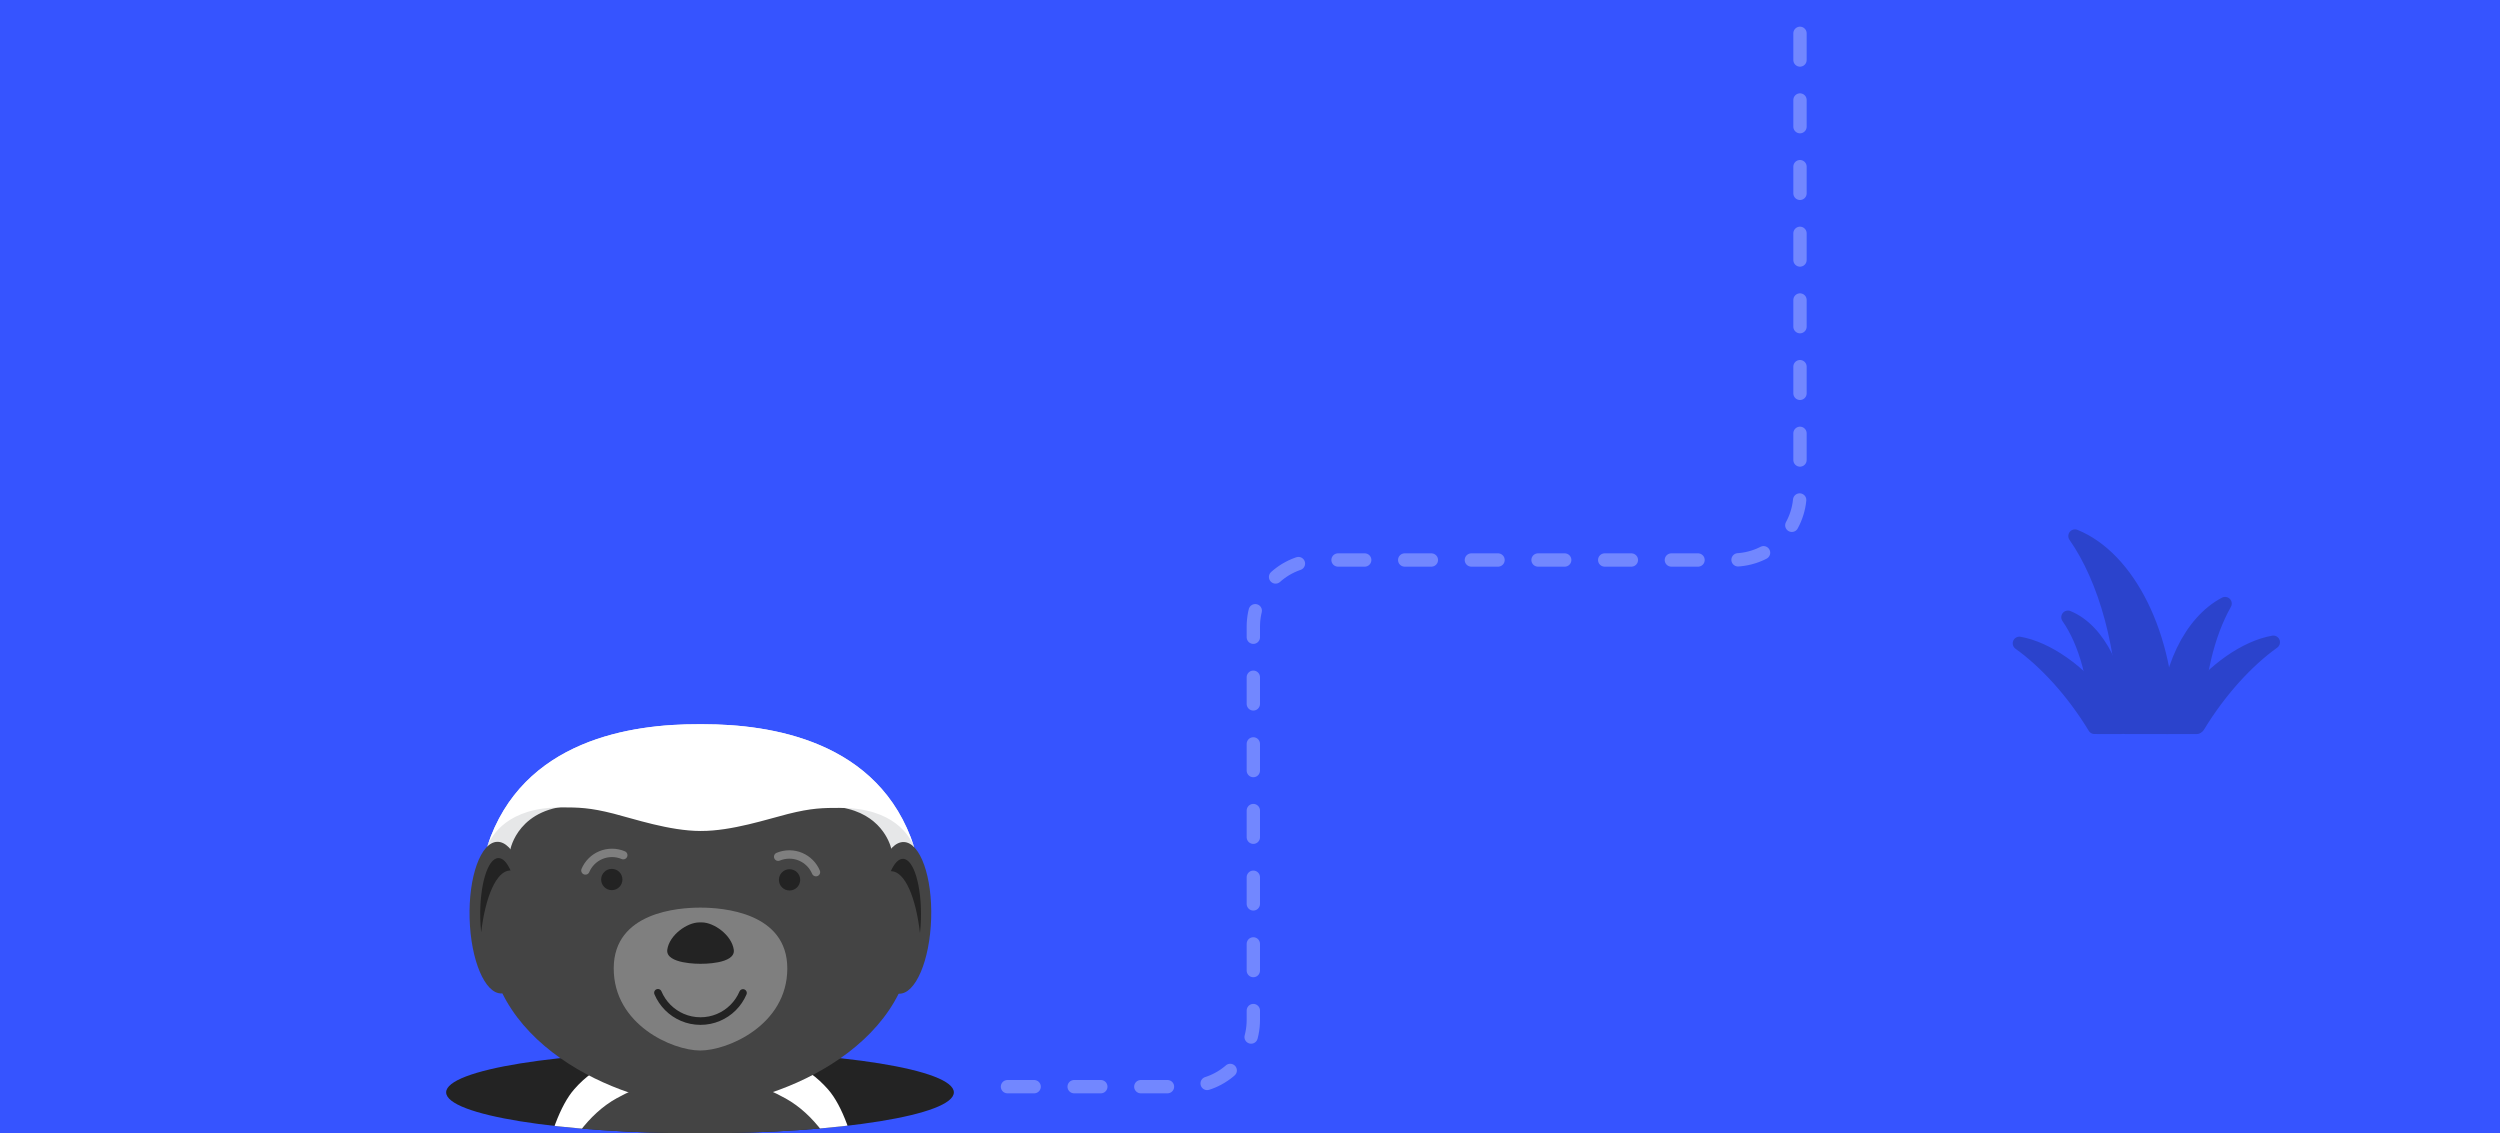 <?xml version="1.0" encoding="utf-8"?>
<!-- Generator: Adobe Illustrator 16.0.4, SVG Export Plug-In . SVG Version: 6.00 Build 0)  -->
<!DOCTYPE svg PUBLIC "-//W3C//DTD SVG 1.1//EN" "http://www.w3.org/Graphics/SVG/1.1/DTD/svg11.dtd">
<svg version="1.1" id="Layer_1" xmlns="http://www.w3.org/2000/svg" xmlns:xlink="http://www.w3.org/1999/xlink" x="0px" y="0px"
	 width="375px" height="170px" viewBox="0 0 375 170" enable-background="new 0 0 375 170" xml:space="preserve">
<rect x="0" y="0" width="375" height="170" fill="#333333" stroke="none"/>
<g>
	<rect fill="#3654FF" width="374.999" height="170"/>
	<ellipse fill="#232323" cx="105" cy="163.854" rx="38.078" ry="6.146"/>
	
		<path opacity="0.3" fill="none" stroke="#FFFFFF" stroke-width="2" stroke-linecap="round" stroke-miterlimit="10" stroke-dasharray="4,6" d="
		M269.999,5v69c0,5.523-4.477,10-10,10H198c-5.522,0-10,4.479-10,10v59c0,5.523-4.478,10-10,10h-28"/>
	<g opacity="0.2">
		<path stroke="#000000" stroke-width="2" stroke-linejoin="round" stroke-miterlimit="10" d="M311.245,80.406
			c4.555,6.514,7.506,16.943,7.506,28.699h6.471C325.222,95.281,319.28,83.67,311.245,80.406z"/>
		<path stroke="#000000" stroke-width="2" stroke-linejoin="round" stroke-miterlimit="10" d="M310.188,92.584
			c2.621,3.75,4.32,9.754,4.32,16.521h3.725C318.233,101.148,314.813,94.465,310.188,92.584z"/>
		<path stroke="#000000" stroke-width="2" stroke-linejoin="round" stroke-miterlimit="10" d="M324.96,109.105h4.57
			c0-7.346,1.631-13.959,4.234-18.57C328.64,93.209,324.96,100.512,324.96,109.105z"/>
		<path stroke="#000000" stroke-width="2" stroke-linejoin="round" stroke-miterlimit="10" d="M329.737,108.941
			c3.238-5.338,7.338-9.799,11.262-12.607c-4.148,0.736-8.998,4.104-12.689,8.902c0.545,1.133,1.008,2.369,1.381,3.691
			L329.737,108.941z"/>
		<path stroke="#000000" stroke-width="2" stroke-linejoin="round" stroke-miterlimit="10" d="M314.216,109.09
			c0.373-1.322,0.834-2.559,1.381-3.691c-3.691-4.799-8.543-8.164-12.689-8.9c3.924,2.807,8.023,7.268,11.262,12.605L314.216,109.09
			z"/>
	</g>
	<g>
		<defs>
			<path id="SVGID_1_" d="M143.078,93.658c0,3.395-17.049,6.146-38.079,6.146c-21.028,0-38.077-2.752-38.077-6.146v70.195
				c0,3.395,17.049,6.146,38.077,6.146c21.03,0,38.079-2.752,38.079-6.146V93.658z"/>
		</defs>
		<clipPath id="SVGID_2_">
			<use xlink:href="#SVGID_1_"  overflow="visible"/>
		</clipPath>
		<path clip-path="url(#SVGID_2_)" fill="#444444" d="M130.914,191.236c-1.062-9.939-5.187-22.066-13.037-26.445
			c-3.366-1.877-7.282-3.234-12.681-4.146c-1.283,0.213-2.477,0.451-3.605,0.715c-0.196,0.045-0.386,0.094-0.577,0.143
			c-0.335,0.082-0.665,0.166-0.987,0.254c-0.204,0.057-0.407,0.111-0.606,0.17c-0.324,0.094-0.642,0.189-0.954,0.289
			c-0.163,0.053-0.33,0.102-0.49,0.154c-0.45,0.15-0.89,0.305-1.317,0.465c-0.125,0.047-0.246,0.098-0.369,0.146
			c-0.321,0.125-0.639,0.252-0.948,0.385c-0.146,0.061-0.288,0.125-0.431,0.188c-0.296,0.131-0.586,0.266-0.872,0.404
			c-0.122,0.059-0.246,0.117-0.366,0.176c-0.397,0.199-0.789,0.4-1.171,0.611c-8.422,4.658-12.608,18.211-13.322,28.463
			c-0.063,1.492-0.093,2.922-0.09,4.266c0.006,3.467,0.219,6.35,0.632,8.092c0.02,0.082,0.056,0.158,0.079,0.238
			c2.095,9.539,12.63,16.807,25.333,16.83c14.226,0.025,25.773-9.039,25.795-20.248c0-0.104-0.008-0.205-0.01-0.309
			C131.141,199.184,131.146,195.369,130.914,191.236z"/>
		<path clip-path="url(#SVGID_2_)" fill="#FFFFFF" d="M124.226,163.43c-3.252-3.715-7.477-5.541-15.803-5.906
			c-0.13-0.006-0.267-0.01-0.399-0.014c-0.419-0.018-0.845-0.031-1.285-0.039c-0.436-0.01-0.879-0.016-1.336-0.018
			c-0.053,0-0.1-0.002-0.153-0.002h-0.01c-0.017,0-0.032,0-0.049,0c-0.009,0-0.018,0-0.027,0h-0.008c-0.03,0-0.058,0-0.089,0
			c-0.482,0-0.95,0.006-1.409,0.014c-0.523,0.008-1.029,0.023-1.523,0.041c-0.048,0.002-0.098,0.004-0.146,0.006
			c-8.333,0.334-12.566,2.145-15.832,5.85c-4.319,4.898-6.522,18.928-6.978,29.846c0.714-10.252,4.9-23.805,13.322-28.463
			c3.372-1.863,7.293-3.209,12.695-4.1c5.398,0.912,9.314,2.27,12.681,4.146c8.404,4.689,12.539,18.256,13.217,28.512
			C130.678,182.383,128.525,168.346,124.226,163.43z"/>
		<g clip-path="url(#SVGID_2_)">
			<path fill="#E6E7E8" d="M137.132,127.078c-5.189-16.135-21.779-18.428-31.584-18.445l-0.809-0.002
				c-9.806-0.02-26.403,2.213-31.652,18.328l32.083,16.635L137.132,127.078"/>
			<path fill="#444444" d="M123.75,120.93c-2.33-0.004-3.83,0.02-6.989,0.914c-2.698,0.766-7.457,2.562-11.532,2.555h-0.141
				c-4.075-0.008-8.83-1.822-11.524-2.596c-3.157-0.906-4.656-0.936-6.986-0.941c-8.85-0.016-10.026,6.57-10.026,6.57h-0.014
				c-4.465,16.293,3.17,16.137,3.17,16.137l50.81,0.094c0,0,7.622-0.293,3.098-16.625c-0.021-0.074-0.045-0.143-0.065-0.215
				C132.96,125.121,130.801,120.943,123.75,120.93z"/>
			<path fill="#444444" d="M104.953,165.891c-10.182-0.02-31.777-8.229-31.744-26.162c0.034-17.932,23.873-19.309,31.9-19.293
				c8.028,0.014,31.887,1.479,31.854,19.41C136.931,157.779,115.134,165.908,104.953,165.891z"/>
			<path fill="#7F7F7F" d="M105.018,157.576c-4.156-0.008-12.977-3.875-12.96-12.332c0.016-8.455,9.752-9.107,13.03-9.102
				s13.021,0.695,13.007,9.148C118.079,153.75,109.177,157.584,105.018,157.576z"/>
			<path fill="#232323" d="M105.282,138.361c1.807,0.004,4.475,1.895,4.785,4.096c0.31,2.199-4.915,2.111-4.915,2.111h-0.15
				c0,0-5.225,0.068-4.907-2.131c0.318-2.199,2.993-4.08,4.801-4.076H105.282z"/>
			<path fill="none" stroke="#7F7F7F" stroke-width="1.257" stroke-linecap="round" stroke-miterlimit="10" d="M87.811,130.57
				c0.22-0.52,0.537-0.984,0.93-1.375c0.392-0.393,0.858-0.707,1.377-0.924c0.518-0.219,1.088-0.34,1.687-0.338
				c0.598,0,1.168,0.123,1.686,0.344"/>
			<path fill="none" stroke="#7F7F7F" stroke-width="1.257" stroke-linecap="round" stroke-miterlimit="10" d="M122.396,130.822
				c-0.219-0.518-0.535-0.986-0.925-1.377c-0.392-0.393-0.858-0.711-1.375-0.93c-0.518-0.221-1.087-0.342-1.685-0.344
				c-0.598,0-1.168,0.119-1.686,0.336"/>
			<g>
				<circle fill="#232323" cx="91.768" cy="131.927" r="1.597"/>
				<circle fill="#232323" cx="118.433" cy="131.978" r="1.597"/>
			</g>
			<path fill="#444444" d="M79.356,137.518c0.177,6.279-1.677,11.426-4.139,11.496c-2.462,0.068-4.601-4.969-4.775-11.244
				c-0.178-6.281,1.678-11.426,4.135-11.496C77.04,126.203,79.179,131.238,79.356,137.518z"/>
			
				<ellipse transform="matrix(-1 -0.032 0.032 -1 266.088 279.764)" fill="#444444" cx="135.281" cy="137.754" rx="4.458" ry="11.375"/>
			<path fill="#232323" d="M133.712,130.678c2.026,0.078,3.667,3.902,4.286,9.303c0.072-0.678,0.124-1.385,0.143-2.115
				c0.132-4.934-1.063-8.982-2.668-9.045c-0.683-0.025-1.327,0.678-1.856,1.869C133.647,130.689,133.68,130.676,133.712,130.678z"/>
			<path fill="#232323" d="M76.494,130.572c-2.026,0.072-3.682,3.891-4.32,9.287c-0.07-0.68-0.118-1.385-0.136-2.117
				c-0.112-4.934,1.099-8.979,2.702-9.033c0.681-0.023,1.325,0.684,1.85,1.875C76.558,130.584,76.526,130.572,76.494,130.572z"/>
			<path fill="#FFFFFF" d="M105.048,124.645c-4.598-0.008-9.961-1.82-13.001-2.596c-3.562-0.908-5.253-0.938-7.882-0.943
				c-7.954-0.014-10.406,4.154-11.078,5.854c5.249-16.115,21.847-18.348,31.652-18.328l0.809,0.002
				c9.805,0.018,26.395,2.311,31.584,18.445c-0.664-1.703-3.102-5.881-11.056-5.896c-2.628-0.004-4.321,0.02-7.885,0.914
				c-3.044,0.764-8.413,2.559-13.012,2.549H105.048z"/>
			<path fill="none" stroke="#232323" stroke-width="1.139" stroke-linecap="round" stroke-miterlimit="10" d="M111.45,148.941
				c-0.352,0.828-0.86,1.574-1.487,2.199c-0.628,0.627-1.374,1.131-2.204,1.479c-0.83,0.352-1.74,0.543-2.697,0.541
				c-0.956-0.002-1.868-0.197-2.694-0.549c-0.827-0.354-1.574-0.859-2.199-1.488s-1.131-1.377-1.479-2.205"/>
		</g>
	</g>
</g>
</svg>
